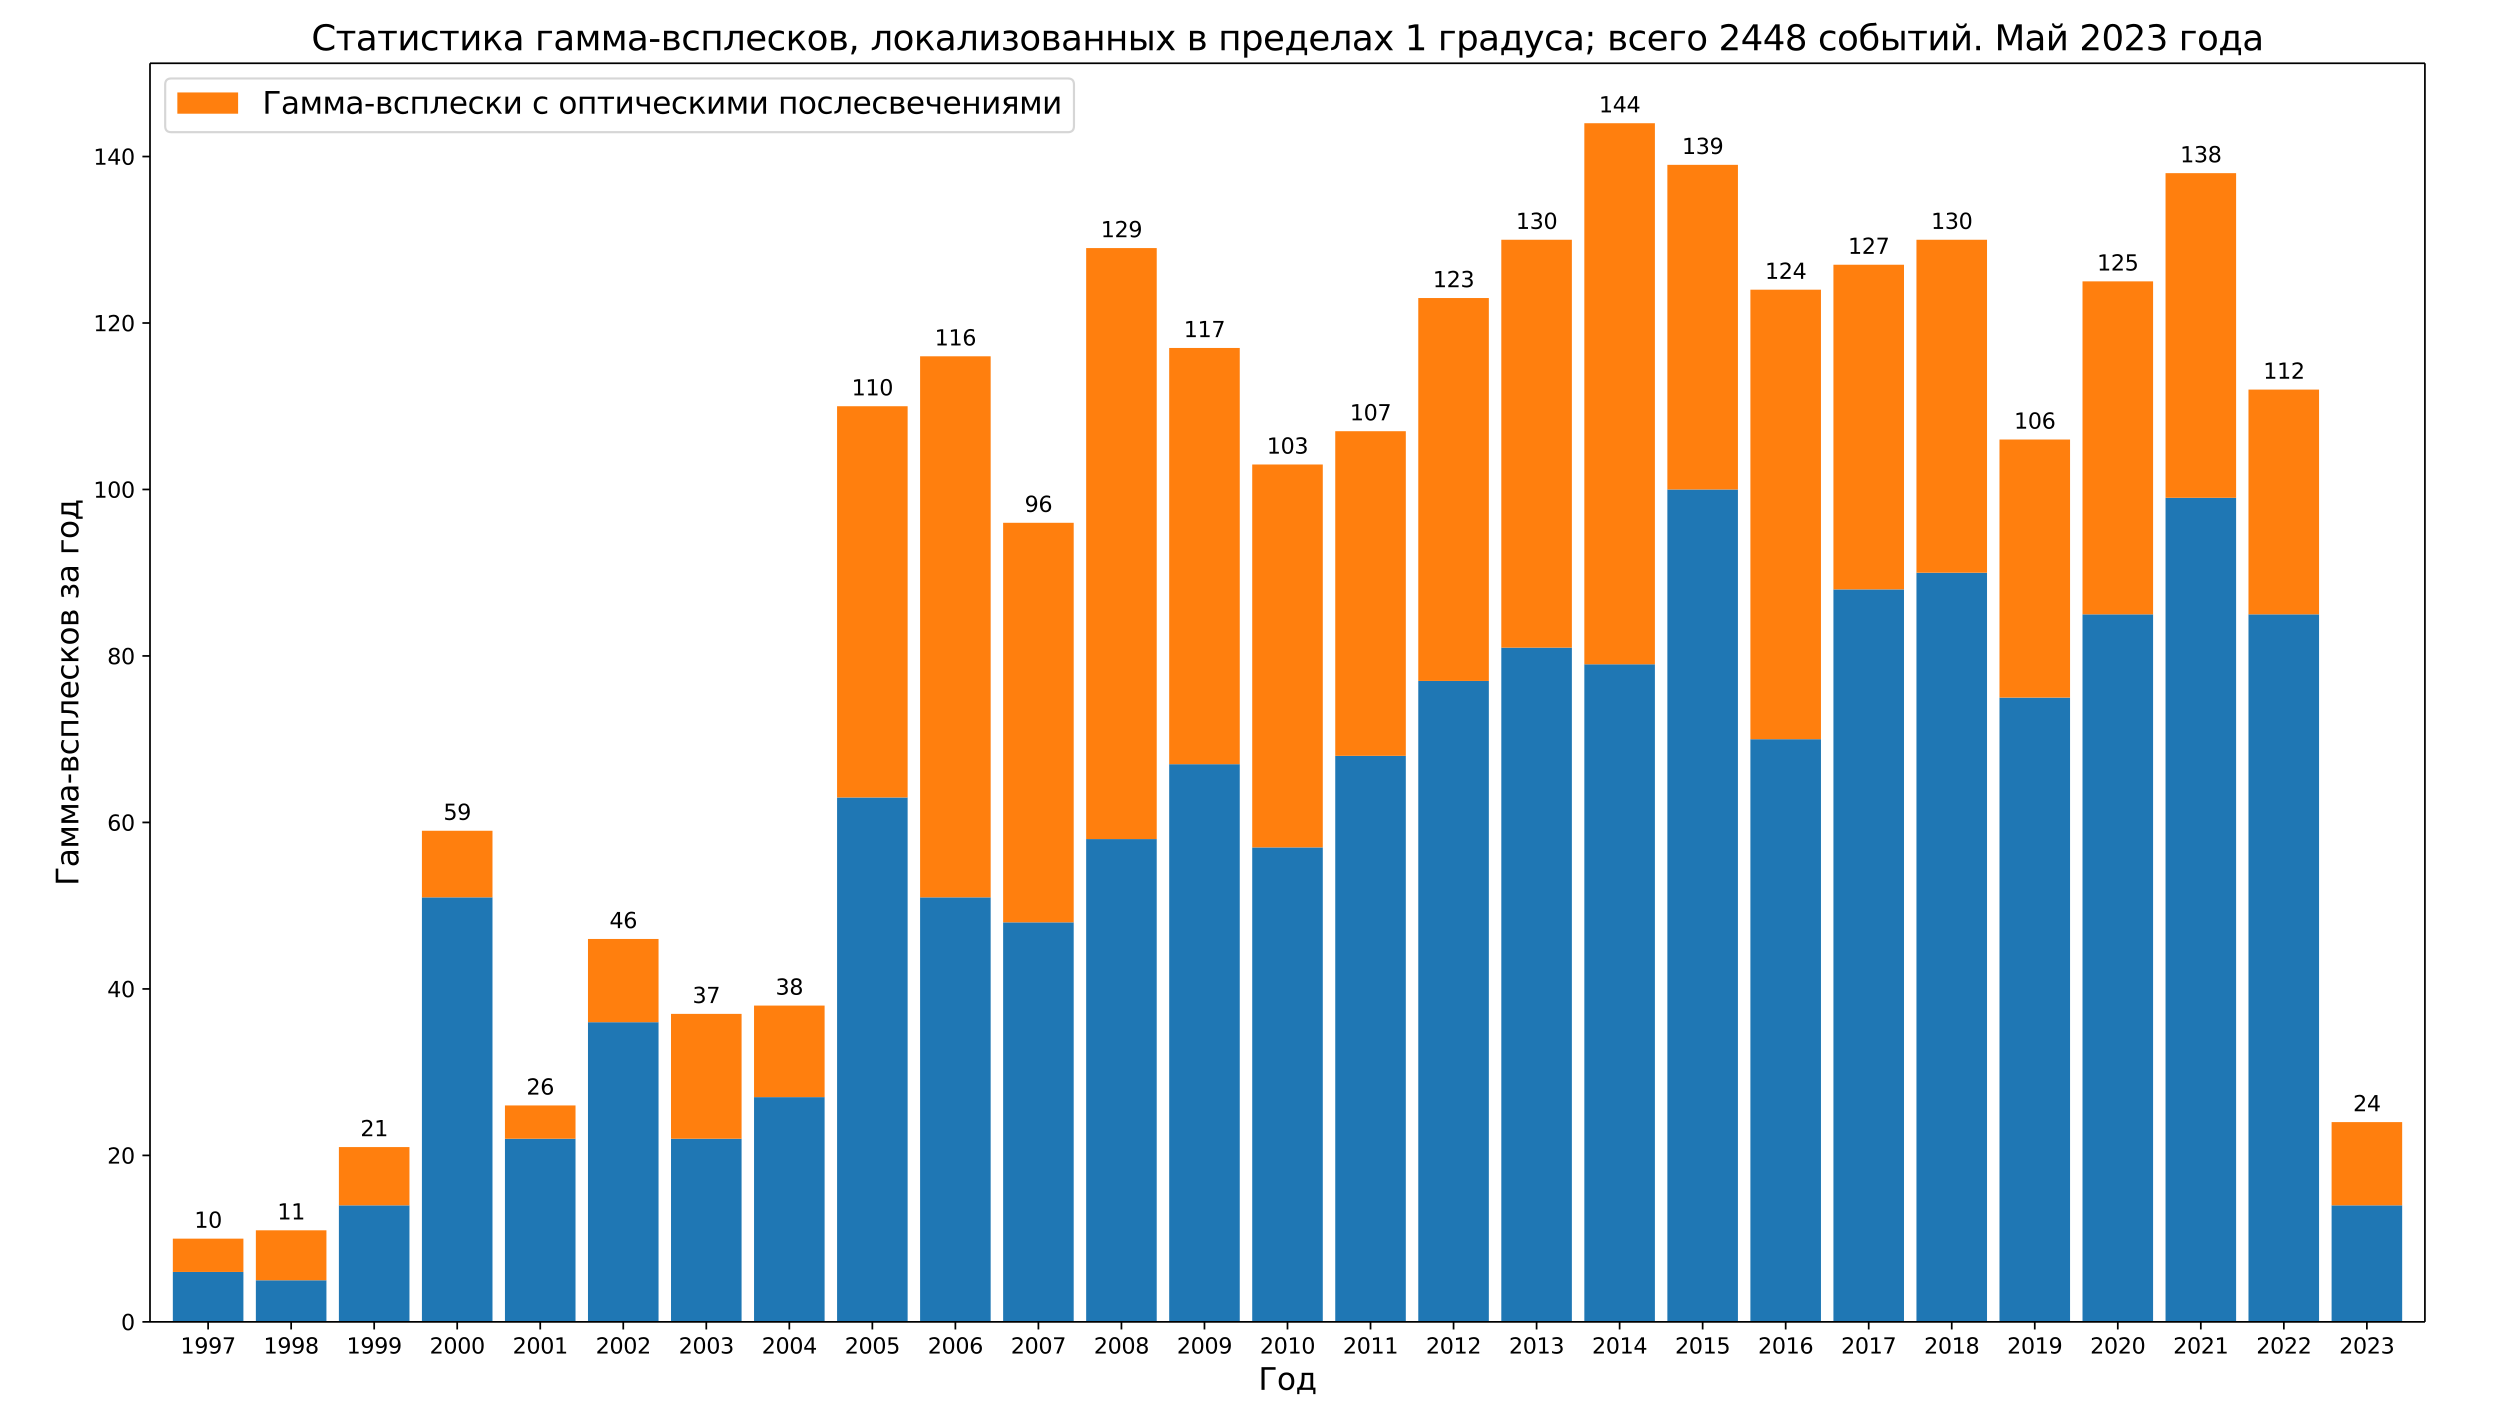 <?xml version="1.0" encoding="UTF-8"?>
<!DOCTYPE svg  PUBLIC '-//W3C//DTD SVG 1.1//EN'  'http://www.w3.org/Graphics/SVG/1.1/DTD/svg11.dtd'>
<svg width="1152pt" height="648pt" version="1.1" viewBox="0 0 1152 648" xmlns="http://www.w3.org/2000/svg" xmlns:xlink="http://www.w3.org/1999/xlink"><defs><style type="text/css">*{stroke-linejoin: round; stroke-linecap: butt}</style></defs><path d="m0 648h1152v-648h-1152z" fill="#fff"/><path d="m69.12 609.12h1048.3v-579.96h-1048.3z" fill="#fff"/><path d="m79.641 609.12h32.521v-23.014h-32.521z" clip-path="url(#a)" fill="#1f77b4"/><path d="m117.9 609.12h32.521v-19.179h-32.521z" clip-path="url(#a)" fill="#1f77b4"/><path d="m156.16 609.12h32.521v-53.7h-32.521z" clip-path="url(#a)" fill="#1f77b4"/><path d="m194.42 609.12h32.521v-195.62h-32.521z" clip-path="url(#a)" fill="#1f77b4"/><path d="m232.68 609.12h32.521v-84.386h-32.521z" clip-path="url(#a)" fill="#1f77b4"/><path d="m270.94 609.12h32.521v-138.09h-32.521z" clip-path="url(#a)" fill="#1f77b4"/><path d="m309.2 609.12h32.521v-84.386h-32.521z" clip-path="url(#a)" fill="#1f77b4"/><path d="m347.46 609.12h32.521v-103.56h-32.521z" clip-path="url(#a)" fill="#1f77b4"/><path d="m385.72 609.12h32.521v-241.65h-32.521z" clip-path="url(#a)" fill="#1f77b4"/><path d="m423.98 609.12h32.521v-195.62h-32.521z" clip-path="url(#a)" fill="#1f77b4"/><path d="m462.24 609.12h32.521v-184.11h-32.521z" clip-path="url(#a)" fill="#1f77b4"/><path d="m500.5 609.12h32.521v-222.47h-32.521z" clip-path="url(#a)" fill="#1f77b4"/><path d="m538.76 609.12h32.521v-256.99h-32.521z" clip-path="url(#a)" fill="#1f77b4"/><path d="m577.02 609.12h32.521v-218.64h-32.521z" clip-path="url(#a)" fill="#1f77b4"/><path d="m615.28 609.12h32.521v-260.83h-32.521z" clip-path="url(#a)" fill="#1f77b4"/><path d="m653.54 609.12h32.521v-295.35h-32.521z" clip-path="url(#a)" fill="#1f77b4"/><path d="m691.8 609.12h32.521v-310.69h-32.521z" clip-path="url(#a)" fill="#1f77b4"/><path d="m730.06 609.12h32.521v-303.02h-32.521z" clip-path="url(#a)" fill="#1f77b4"/><path d="m768.32 609.12h32.521v-383.57h-32.521z" clip-path="url(#a)" fill="#1f77b4"/><path d="m806.58 609.12h32.521v-268.5h-32.521z" clip-path="url(#a)" fill="#1f77b4"/><path d="m844.84 609.12h32.521v-337.54h-32.521z" clip-path="url(#a)" fill="#1f77b4"/><path d="m883.1 609.12h32.521v-345.21h-32.521z" clip-path="url(#a)" fill="#1f77b4"/><path d="m921.36 609.12h32.521v-287.68h-32.521z" clip-path="url(#a)" fill="#1f77b4"/><path d="m959.62 609.12h32.521v-326.04h-32.521z" clip-path="url(#a)" fill="#1f77b4"/><path d="m997.88 609.12h32.521v-379.74h-32.521z" clip-path="url(#a)" fill="#1f77b4"/><path d="m1036.1 609.12h32.521v-326.04h-32.521z" clip-path="url(#a)" fill="#1f77b4"/><path d="m1074.4 609.12h32.521v-53.7h-32.521z" clip-path="url(#a)" fill="#1f77b4"/><path d="m79.641 586.11h32.521v-15.343h-32.521z" clip-path="url(#a)" fill="#ff7f0e"/><path d="m117.9 589.94h32.521v-23.014h-32.521z" clip-path="url(#a)" fill="#ff7f0e"/><path d="m156.16 555.42h32.521v-26.85h-32.521z" clip-path="url(#a)" fill="#ff7f0e"/><path d="m194.42 413.5h32.521v-30.686h-32.521z" clip-path="url(#a)" fill="#ff7f0e"/><path d="m232.68 524.73h32.521v-15.343h-32.521z" clip-path="url(#a)" fill="#ff7f0e"/><path d="m270.94 471.03h32.521v-38.357h-32.521z" clip-path="url(#a)" fill="#ff7f0e"/><path d="m309.2 524.73h32.521v-57.536h-32.521z" clip-path="url(#a)" fill="#ff7f0e"/><path d="m347.46 505.56h32.521v-42.193h-32.521z" clip-path="url(#a)" fill="#ff7f0e"/><path d="m385.72 367.47h32.521v-180.28h-32.521z" clip-path="url(#a)" fill="#ff7f0e"/><path d="m423.98 413.5h32.521v-249.32h-32.521z" clip-path="url(#a)" fill="#ff7f0e"/><path d="m462.24 425.01h32.521v-184.11h-32.521z" clip-path="url(#a)" fill="#ff7f0e"/><path d="m500.5 386.65h32.521v-272.34h-32.521z" clip-path="url(#a)" fill="#ff7f0e"/><path d="m538.76 352.13h32.521v-191.79h-32.521z" clip-path="url(#a)" fill="#ff7f0e"/><path d="m577.02 390.48h32.521v-176.44h-32.521z" clip-path="url(#a)" fill="#ff7f0e"/><path d="m615.28 348.29h32.521v-149.59h-32.521z" clip-path="url(#a)" fill="#ff7f0e"/><path d="m653.54 313.77h32.521v-176.44h-32.521z" clip-path="url(#a)" fill="#ff7f0e"/><path d="m691.8 298.43h32.521v-187.95h-32.521z" clip-path="url(#a)" fill="#ff7f0e"/><path d="m730.06 306.1h32.521v-249.32h-32.521z" clip-path="url(#a)" fill="#ff7f0e"/><path d="m768.32 225.55h32.521v-149.59h-32.521z" clip-path="url(#a)" fill="#ff7f0e"/><path d="m806.58 340.62h32.521v-207.13h-32.521z" clip-path="url(#a)" fill="#ff7f0e"/><path d="m844.84 271.58h32.521v-149.59h-32.521z" clip-path="url(#a)" fill="#ff7f0e"/><path d="m883.1 263.91h32.521v-153.43h-32.521z" clip-path="url(#a)" fill="#ff7f0e"/><path d="m921.36 321.44h32.521v-118.91h-32.521z" clip-path="url(#a)" fill="#ff7f0e"/><path d="m959.62 283.08h32.521v-153.43h-32.521z" clip-path="url(#a)" fill="#ff7f0e"/><path d="m997.88 229.38h32.521v-149.59h-32.521z" clip-path="url(#a)" fill="#ff7f0e"/><path d="m1036.1 283.08h32.521v-103.56h-32.521z" clip-path="url(#a)" fill="#ff7f0e"/><path d="m1074.4 555.42h32.521v-38.357h-32.521z" clip-path="url(#a)" fill="#ff7f0e"/><defs><path id="e" d="m0 0v3.5" stroke="#000" stroke-width=".8"/></defs><use x="95.902" y="609.12" stroke="#000000" stroke-width=".8" xlink:href="#e"/><g transform="translate(83.177 623.72) scale(.1 -.1)"><defs><path id="d" transform="scale(.016)" d="m794 531h1031v3560l-1122-225v575l1116 225h631v-4135h1031v-531h-2687v531z"/><path id="h" transform="scale(.016)" d="m703 97v575q238-113 481-172 244-59 479-59 625 0 954 420 330 420 377 1277-181-269-460-413-278-144-615-144-700 0-1108 423-408 424-408 1159 0 718 425 1152 425 435 1131 435 810 0 1236-621 427-620 427-1801 0-1103-524-1761-523-658-1407-658-238 0-482 47-243 47-506 141zm1256 1978q425 0 673 290 249 291 249 798 0 503-249 795-248 292-673 292t-673-292-248-795q0-507 248-798 248-290 673-290z"/><path id="t" transform="scale(.016)" d="m525 4666h3e3v-269l-1694-4397h-659l1594 4134h-2241v532z"/></defs><use xlink:href="#d"/><use x="63.623" xlink:href="#h"/><use x="127.246" xlink:href="#h"/><use x="190.869" xlink:href="#t"/></g><use x="134.162" y="609.12" stroke="#000000" stroke-width=".8" xlink:href="#e"/><g transform="translate(121.44 623.72) scale(.1 -.1)"><defs><path id="s" transform="scale(.016)" d="m2034 2216q-450 0-708-241-257-241-257-662 0-422 257-663 258-241 708-241t709 242q260 243 260 662 0 421-258 662-257 241-711 241zm-631 268q-406 100-633 378-226 279-226 679 0 559 398 884 399 325 1092 325 697 0 1094-325t397-884q0-400-227-679-226-278-629-378 456-106 710-416 255-309 255-755 0-679-414-1042-414-362-1186-362-771 0-1186 362-414 363-414 1042 0 446 256 755 257 310 713 416zm-231 997q0-362 226-565 227-203 636-203 407 0 636 203 230 203 230 565 0 363-230 566-229 203-636 203-409 0-636-203-226-203-226-566z"/></defs><use xlink:href="#d"/><use x="63.623" xlink:href="#h"/><use x="127.246" xlink:href="#h"/><use x="190.869" xlink:href="#s"/></g><use x="172.422" y="609.12" stroke="#000000" stroke-width=".8" xlink:href="#e"/><g transform="translate(159.7 623.72) scale(.1 -.1)"><use xlink:href="#d"/><use x="63.623" xlink:href="#h"/><use x="127.246" xlink:href="#h"/><use x="190.869" xlink:href="#h"/></g><use x="210.681" y="609.12" stroke="#000000" stroke-width=".8" xlink:href="#e"/><g transform="translate(197.96 623.72) scale(.1 -.1)"><defs><path id="c" transform="scale(.016)" d="m1228 531h2203v-531h-2962v531q359 372 979 998 621 627 780 809 303 340 423 576 121 236 121 464 0 372-261 606-261 235-680 235-297 0-627-103-329-103-704-313v638q381 153 712 231 332 78 607 78 725 0 1156-363 431-362 431-968 0-288-108-546-107-257-392-607-78-91-497-524-418-433-1181-1211z"/><path id="b" transform="scale(.016)" d="m2034 4250q-487 0-733-480-245-479-245-1442 0-959 245-1439 246-480 733-480 491 0 736 480 246 480 246 1439 0 963-246 1442-245 480-736 480zm0 500q785 0 1199-621 414-620 414-1801 0-1178-414-1799-414-620-1199-620-784 0-1198 620-414 621-414 1799 0 1181 414 1801 414 621 1198 621z"/></defs><use xlink:href="#c"/><use x="63.623" xlink:href="#b"/><use x="127.246" xlink:href="#b"/><use x="190.869" xlink:href="#b"/></g><use x="248.941" y="609.12" stroke="#000000" stroke-width=".8" xlink:href="#e"/><g transform="translate(236.22 623.72) scale(.1 -.1)"><use xlink:href="#c"/><use x="63.623" xlink:href="#b"/><use x="127.246" xlink:href="#b"/><use x="190.869" xlink:href="#d"/></g><use x="287.201" y="609.12" stroke="#000000" stroke-width=".8" xlink:href="#e"/><g transform="translate(274.48 623.72) scale(.1 -.1)"><use xlink:href="#c"/><use x="63.623" xlink:href="#b"/><use x="127.246" xlink:href="#b"/><use x="190.869" xlink:href="#c"/></g><use x="325.461" y="609.12" stroke="#000000" stroke-width=".8" xlink:href="#e"/><g transform="translate(312.74 623.72) scale(.1 -.1)"><defs><path id="i" transform="scale(.016)" d="m2597 2516q453-97 707-404 255-306 255-756 0-690-475-1069-475-378-1350-378-293 0-604 58t-642 174v609q262-153 574-231 313-78 654-78 593 0 904 234t311 681q0 413-289 645-289 233-804 233h-544v519h569q465 0 712 186t247 536q0 359-255 551-254 193-729 193-260 0-557-57-297-56-653-174v562q360 100 674 150t592 50q719 0 1137-327 419-326 419-882 0-388-222-655t-631-370z"/></defs><use xlink:href="#c"/><use x="63.623" xlink:href="#b"/><use x="127.246" xlink:href="#b"/><use x="190.869" xlink:href="#i"/></g><use x="363.721" y="609.12" stroke="#000000" stroke-width=".8" xlink:href="#e"/><g transform="translate(351 623.72) scale(.1 -.1)"><defs><path id="k" transform="scale(.016)" d="m2419 4116-1594-2491h1594v2491zm-166 550h794v-3041h666v-525h-666v-1100h-628v1100h-2106v609l1940 2957z"/></defs><use xlink:href="#c"/><use x="63.623" xlink:href="#b"/><use x="127.246" xlink:href="#b"/><use x="190.869" xlink:href="#k"/></g><use x="401.981" y="609.12" stroke="#000000" stroke-width=".8" xlink:href="#e"/><g transform="translate(389.26 623.72) scale(.1 -.1)"><defs><path id="z" transform="scale(.016)" d="m691 4666h2478v-532h-1900v-1143q137 47 274 70 138 23 276 23 781 0 1237-428 457-428 457-1159 0-753-469-1171-469-417-1322-417-294 0-599 50-304 50-629 150v635q281-153 581-228t634-75q541 0 856 284 316 284 316 772 0 487-316 771-315 285-856 285-253 0-505-56-251-56-513-175v2344z"/></defs><use xlink:href="#c"/><use x="63.623" xlink:href="#b"/><use x="127.246" xlink:href="#b"/><use x="190.869" xlink:href="#z"/></g><use x="440.241" y="609.12" stroke="#000000" stroke-width=".8" xlink:href="#e"/><g transform="translate(427.52 623.72) scale(.1 -.1)"><defs><path id="q" transform="scale(.016)" d="m2113 2584q-425 0-674-291-248-290-248-796 0-503 248-796 249-292 674-292t673 292q248 293 248 796 0 506-248 796-248 291-673 291zm1253 1979v-575q-238 112-480 171-242 60-480 60-625 0-955-422-329-422-376-1275 184 272 462 417 279 145 613 145 703 0 1111-427 408-426 408-1160 0-719-425-1154-425-434-1131-434-810 0-1238 620-428 621-428 1799 0 1106 525 1764t1409 658q238 0 480-47t505-140z"/></defs><use xlink:href="#c"/><use x="63.623" xlink:href="#b"/><use x="127.246" xlink:href="#b"/><use x="190.869" xlink:href="#q"/></g><use x="478.5" y="609.12" stroke="#000000" stroke-width=".8" xlink:href="#e"/><g transform="translate(465.78 623.72) scale(.1 -.1)"><use xlink:href="#c"/><use x="63.623" xlink:href="#b"/><use x="127.246" xlink:href="#b"/><use x="190.869" xlink:href="#t"/></g><use x="516.76" y="609.12" stroke="#000000" stroke-width=".8" xlink:href="#e"/><g transform="translate(504.04 623.72) scale(.1 -.1)"><use xlink:href="#c"/><use x="63.623" xlink:href="#b"/><use x="127.246" xlink:href="#b"/><use x="190.869" xlink:href="#s"/></g><use x="555.02" y="609.12" stroke="#000000" stroke-width=".8" xlink:href="#e"/><g transform="translate(542.3 623.72) scale(.1 -.1)"><use xlink:href="#c"/><use x="63.623" xlink:href="#b"/><use x="127.246" xlink:href="#b"/><use x="190.869" xlink:href="#h"/></g><use x="593.28" y="609.12" stroke="#000000" stroke-width=".8" xlink:href="#e"/><g transform="translate(580.56 623.72) scale(.1 -.1)"><use xlink:href="#c"/><use x="63.623" xlink:href="#b"/><use x="127.246" xlink:href="#d"/><use x="190.869" xlink:href="#b"/></g><use x="631.54" y="609.12" stroke="#000000" stroke-width=".8" xlink:href="#e"/><g transform="translate(618.81 623.72) scale(.1 -.1)"><use xlink:href="#c"/><use x="63.623" xlink:href="#b"/><use x="127.246" xlink:href="#d"/><use x="190.869" xlink:href="#d"/></g><use x="669.8" y="609.12" stroke="#000000" stroke-width=".8" xlink:href="#e"/><g transform="translate(657.07 623.72) scale(.1 -.1)"><use xlink:href="#c"/><use x="63.623" xlink:href="#b"/><use x="127.246" xlink:href="#d"/><use x="190.869" xlink:href="#c"/></g><use x="708.06" y="609.12" stroke="#000000" stroke-width=".8" xlink:href="#e"/><g transform="translate(695.33 623.72) scale(.1 -.1)"><use xlink:href="#c"/><use x="63.623" xlink:href="#b"/><use x="127.246" xlink:href="#d"/><use x="190.869" xlink:href="#i"/></g><use x="746.319" y="609.12" stroke="#000000" stroke-width=".8" xlink:href="#e"/><g transform="translate(733.59 623.72) scale(.1 -.1)"><use xlink:href="#c"/><use x="63.623" xlink:href="#b"/><use x="127.246" xlink:href="#d"/><use x="190.869" xlink:href="#k"/></g><use x="784.579" y="609.12" stroke="#000000" stroke-width=".8" xlink:href="#e"/><g transform="translate(771.85 623.72) scale(.1 -.1)"><use xlink:href="#c"/><use x="63.623" xlink:href="#b"/><use x="127.246" xlink:href="#d"/><use x="190.869" xlink:href="#z"/></g><use x="822.839" y="609.12" stroke="#000000" stroke-width=".8" xlink:href="#e"/><g transform="translate(810.11 623.72) scale(.1 -.1)"><use xlink:href="#c"/><use x="63.623" xlink:href="#b"/><use x="127.246" xlink:href="#d"/><use x="190.869" xlink:href="#q"/></g><use x="861.099" y="609.12" stroke="#000000" stroke-width=".8" xlink:href="#e"/><g transform="translate(848.37 623.72) scale(.1 -.1)"><use xlink:href="#c"/><use x="63.623" xlink:href="#b"/><use x="127.246" xlink:href="#d"/><use x="190.869" xlink:href="#t"/></g><use x="899.359" y="609.12" stroke="#000000" stroke-width=".8" xlink:href="#e"/><g transform="translate(886.63 623.72) scale(.1 -.1)"><use xlink:href="#c"/><use x="63.623" xlink:href="#b"/><use x="127.246" xlink:href="#d"/><use x="190.869" xlink:href="#s"/></g><use x="937.619" y="609.12" stroke="#000000" stroke-width=".8" xlink:href="#e"/><g transform="translate(924.89 623.72) scale(.1 -.1)"><use xlink:href="#c"/><use x="63.623" xlink:href="#b"/><use x="127.246" xlink:href="#d"/><use x="190.869" xlink:href="#h"/></g><use x="975.879" y="609.12" stroke="#000000" stroke-width=".8" xlink:href="#e"/><g transform="translate(963.15 623.72) scale(.1 -.1)"><use xlink:href="#c"/><use x="63.623" xlink:href="#b"/><use x="127.246" xlink:href="#c"/><use x="190.869" xlink:href="#b"/></g><use x="1014.138" y="609.12" stroke="#000000" stroke-width=".8" xlink:href="#e"/><g transform="translate(1001.4 623.72) scale(.1 -.1)"><use xlink:href="#c"/><use x="63.623" xlink:href="#b"/><use x="127.246" xlink:href="#c"/><use x="190.869" xlink:href="#d"/></g><use x="1052.398" y="609.12" stroke="#000000" stroke-width=".8" xlink:href="#e"/><g transform="translate(1039.7 623.72) scale(.1 -.1)"><use xlink:href="#c"/><use x="63.623" xlink:href="#b"/><use x="127.246" xlink:href="#c"/><use x="190.869" xlink:href="#c"/></g><use x="1090.658" y="609.12" stroke="#000000" stroke-width=".8" xlink:href="#e"/><g transform="translate(1077.9 623.72) scale(.1 -.1)"><use xlink:href="#c"/><use x="63.623" xlink:href="#b"/><use x="127.246" xlink:href="#c"/><use x="190.869" xlink:href="#i"/></g><g transform="translate(579.89 640.44) scale(.14 -.14)"><defs><path id="ab" transform="scale(.016)" d="m628 0v4666h2903v-532h-2272v-4134h-631z"/><path id="j" transform="scale(.016)" d="m1959 3097q-462 0-731-361t-269-989 267-989q268-361 733-361 460 0 728 362 269 363 269 988 0 622-269 986-268 364-728 364zm0 487q750 0 1178-488 429-487 429-1349 0-859-429-1349-428-489-1178-489-753 0-1180 489-426 490-426 1349 0 862 426 1349 427 488 1180 488z"/><path id="x" transform="scale(.016)" d="m1384 459h1669v2582h-1209v-438q0-1287-369-1975l-91-169zm-834 0q284 125 409 391 307 659 307 1988v662h2365v-3041h460v-1343h-460v884h-2837v-884h-460v1343h216z"/></defs><use xlink:href="#ab"/><use x="60.986" xlink:href="#j"/><use x="122.168" xlink:href="#x"/></g><defs><path id="o" d="m0 0h-3.5" stroke="#000" stroke-width=".8"/></defs><use x="69.12" y="609.12" stroke="#000000" stroke-width=".8" xlink:href="#o"/><g transform="translate(55.758 612.92) scale(.1 -.1)"><use xlink:href="#b"/></g><use x="69.12" y="532.406" stroke="#000000" stroke-width=".8" xlink:href="#o"/><g transform="translate(49.395 536.2) scale(.1 -.1)"><use xlink:href="#c"/><use x="63.623" xlink:href="#b"/></g><use x="69.12" y="455.691" stroke="#000000" stroke-width=".8" xlink:href="#o"/><g transform="translate(49.395 459.49) scale(.1 -.1)"><use xlink:href="#k"/><use x="63.623" xlink:href="#b"/></g><use x="69.12" y="378.977" stroke="#000000" stroke-width=".8" xlink:href="#o"/><g transform="translate(49.395 382.78) scale(.1 -.1)"><use xlink:href="#q"/><use x="63.623" xlink:href="#b"/></g><use x="69.12" y="302.263" stroke="#000000" stroke-width=".8" xlink:href="#o"/><g transform="translate(49.395 306.06) scale(.1 -.1)"><use xlink:href="#s"/><use x="63.623" xlink:href="#b"/></g><use x="69.12" y="225.549" stroke="#000000" stroke-width=".8" xlink:href="#o"/><g transform="translate(43.032 229.35) scale(.1 -.1)"><use xlink:href="#d"/><use x="63.623" xlink:href="#b"/><use x="127.246" xlink:href="#b"/></g><use x="69.12" y="148.834" stroke="#000000" stroke-width=".8" xlink:href="#o"/><g transform="translate(43.032 152.63) scale(.1 -.1)"><use xlink:href="#d"/><use x="63.623" xlink:href="#c"/><use x="127.246" xlink:href="#b"/></g><use x="69.12" y="72.12" stroke="#000000" stroke-width=".8" xlink:href="#o"/><g transform="translate(43.032 75.919) scale(.1 -.1)"><use xlink:href="#d"/><use x="63.623" xlink:href="#k"/><use x="127.246" xlink:href="#b"/></g><g transform="translate(36.121 408.16) rotate(-90) scale(.14 -.14)"><defs><path id="f" transform="scale(.016)" d="m2194 1759q-697 0-966-159t-269-544q0-306 202-486 202-179 548-179 479 0 768 339t289 901v128h-572zm1147 238v-1997h-575v531q-197-318-491-470t-719-152q-537 0-855 302-317 302-317 808 0 590 395 890 396 300 1180 300h807v57q0 397-261 614t-733 217q-300 0-585-72-284-72-546-216v532q315 122 612 182 297 61 578 61 760 0 1135-394 375-393 375-1193z"/><path id="p" transform="scale(.016)" d="m581 3500h841l994-2344 997 2344h834v-3500h-578v2950l-966-2278h-575l-969 2278v-2950h-578v3500z"/><path id="ac" transform="scale(.016)" d="m313 2009h1684v-512h-1684v512z"/><path id="n" transform="scale(.016)" d="m1156 1613v-1154h819q394 0 600 148 206 149 206 431 0 281-206 428t-600 147h-819zm0 1428v-969h757q325 0 531 129 206 130 206 362 0 231-206 354-206 124-531 124h-757zm-575 459h1369q616 0 947-225t331-641q0-321-169-511-168-189-500-235 397-75 616-313 219-237 219-594 0-468-361-725-361-256-1030-256h-1422v3500z"/><path id="g" transform="scale(.016)" d="m3122 3366v-538q-244 135-489 202t-495 67q-560 0-870-355-309-354-309-995t309-996q310-354 870-354 250 0 495 67t489 202v-532q-241-112-499-168-257-57-548-57-791 0-1257 497-465 497-465 1341 0 856 470 1346 471 491 1290 491 265 0 518-55 253-54 491-163z"/><path id="u" transform="scale(.016)" d="m3603 3500v-3500h-578v3041h-1866v-3041h-578v3500h3022z"/><path id="r" transform="scale(.016)" d="m238 0v478q568 88 743 481 213 554 213 1969v572h2365v-3500h-575v3041h-1215v-347q0-1350-275-1956-294-647-1256-738z"/><path id="m" transform="scale(.016)" d="m3597 1894v-281h-2644q38-594 358-905t892-311q331 0 642 81t618 244v-544q-310-131-635-200t-659-69q-838 0-1327 487-489 488-489 1320 0 859 464 1363 464 505 1252 505 706 0 1117-455 411-454 411-1235zm-575 169q-6 471-264 752-258 282-683 282-481 0-770-272t-333-766l2050 4z"/><path id="v" transform="scale(.016)" d="m581 3500h572v-1644l1622 1644h706l-1337-1353 1509-2147h-644l-1240 1766-616-625v-1141h-572v3500z"/><path id="ai" transform="scale(.016)" d="m2206 1888q388-75 603-304 216-228 216-565 0-541-403-826-403-284-1147-284-250 0-514 44t-545 131v535q222-116 487-174 266-57 556-57 472 0 736 175t264 456q0 275-234 442t-662 167h-463v475h484q363 0 574 139t211 358q0 200-218 344-217 144-588 144-222 0-474-41-251-41-555-131v522q307 75 572 112 266 38 503 38 613 0 967-246 355-245 355-686 0-290-188-492-187-201-537-276z"/><path id="y" transform="scale(.016)" d="m581 0v3500h2469v-459h-1891v-3041h-578z"/></defs><use xlink:href="#ab"/><use x="60.986" xlink:href="#f"/><use x="122.266" xlink:href="#p"/><use x="197.705" xlink:href="#p"/><use x="273.145" xlink:href="#f"/><use x="334.424" xlink:href="#ac"/><use x="370.508" xlink:href="#n"/><use x="429.443" xlink:href="#g"/><use x="484.424" xlink:href="#u"/><use x="549.805" xlink:href="#r"/><use x="613.721" xlink:href="#m"/><use x="675.244" xlink:href="#g"/><use x="730.225" xlink:href="#v"/><use x="790.625" xlink:href="#j"/><use x="851.807" xlink:href="#n"/><use x="910.742" xlink:href="#DejaVuSans-20"/><use x="942.529" xlink:href="#ai"/><use x="995.703" xlink:href="#f"/><use x="1056.982" xlink:href="#DejaVuSans-20"/><use x="1088.77" xlink:href="#y"/><use x="1141.309" xlink:href="#j"/><use x="1202.49" xlink:href="#x"/></g><path d="m69.12 609.12v-579.96" fill="none" stroke="#000" stroke-linecap="square" stroke-width=".8"/><path d="m1117.4 609.12v-579.96" fill="none" stroke="#000" stroke-linecap="square" stroke-width=".8"/><path d="m69.12 609.12h1048.3" fill="none" stroke="#000" stroke-linecap="square" stroke-width=".8"/><path d="m69.12 29.16h1048.3" fill="none" stroke="#000" stroke-linecap="square" stroke-width=".8"/><g transform="translate(89.539 565.76) scale(.1 -.1)"><use xlink:href="#d"/><use x="63.623" xlink:href="#b"/></g><g transform="translate(127.8 561.93) scale(.1 -.1)"><use xlink:href="#d"/><use x="63.623" xlink:href="#d"/></g><g transform="translate(166.06 523.57) scale(.1 -.1)"><use xlink:href="#c"/><use x="63.623" xlink:href="#d"/></g><g transform="translate(204.32 377.81) scale(.1 -.1)"><use xlink:href="#z"/><use x="63.623" xlink:href="#h"/></g><g transform="translate(242.58 504.39) scale(.1 -.1)"><use xlink:href="#c"/><use x="63.623" xlink:href="#q"/></g><g transform="translate(280.84 427.68) scale(.1 -.1)"><use xlink:href="#k"/><use x="63.623" xlink:href="#q"/></g><g transform="translate(319.1 462.2) scale(.1 -.1)"><use xlink:href="#i"/><use x="63.623" xlink:href="#t"/></g><g transform="translate(357.36 458.36) scale(.1 -.1)"><use xlink:href="#i"/><use x="63.623" xlink:href="#s"/></g><g transform="translate(392.44 182.19) scale(.1 -.1)"><use xlink:href="#d"/><use x="63.623" xlink:href="#d"/><use x="127.246" xlink:href="#b"/></g><g transform="translate(430.7 159.18) scale(.1 -.1)"><use xlink:href="#d"/><use x="63.623" xlink:href="#d"/><use x="127.246" xlink:href="#q"/></g><g transform="translate(472.14 235.89) scale(.1 -.1)"><use xlink:href="#h"/><use x="63.623" xlink:href="#q"/></g><g transform="translate(507.22 109.31) scale(.1 -.1)"><use xlink:href="#d"/><use x="63.623" xlink:href="#c"/><use x="127.246" xlink:href="#h"/></g><g transform="translate(545.48 155.34) scale(.1 -.1)"><use xlink:href="#d"/><use x="63.623" xlink:href="#d"/><use x="127.246" xlink:href="#t"/></g><g transform="translate(583.74 209.04) scale(.1 -.1)"><use xlink:href="#d"/><use x="63.623" xlink:href="#b"/><use x="127.246" xlink:href="#i"/></g><g transform="translate(622 193.7) scale(.1 -.1)"><use xlink:href="#d"/><use x="63.623" xlink:href="#b"/><use x="127.246" xlink:href="#t"/></g><g transform="translate(660.26 132.33) scale(.1 -.1)"><use xlink:href="#d"/><use x="63.623" xlink:href="#c"/><use x="127.246" xlink:href="#i"/></g><g transform="translate(698.52 105.48) scale(.1 -.1)"><use xlink:href="#d"/><use x="63.623" xlink:href="#i"/><use x="127.246" xlink:href="#b"/></g><g transform="translate(736.78 51.777) scale(.1 -.1)"><use xlink:href="#d"/><use x="63.623" xlink:href="#k"/><use x="127.246" xlink:href="#k"/></g><g transform="translate(775.04 70.956) scale(.1 -.1)"><use xlink:href="#d"/><use x="63.623" xlink:href="#i"/><use x="127.246" xlink:href="#h"/></g><g transform="translate(813.3 128.49) scale(.1 -.1)"><use xlink:href="#d"/><use x="63.623" xlink:href="#c"/><use x="127.246" xlink:href="#k"/></g><g transform="translate(851.56 116.98) scale(.1 -.1)"><use xlink:href="#d"/><use x="63.623" xlink:href="#c"/><use x="127.246" xlink:href="#t"/></g><g transform="translate(889.82 105.48) scale(.1 -.1)"><use xlink:href="#d"/><use x="63.623" xlink:href="#i"/><use x="127.246" xlink:href="#b"/></g><g transform="translate(928.07 197.53) scale(.1 -.1)"><use xlink:href="#d"/><use x="63.623" xlink:href="#b"/><use x="127.246" xlink:href="#q"/></g><g transform="translate(966.33 124.66) scale(.1 -.1)"><use xlink:href="#d"/><use x="63.623" xlink:href="#c"/><use x="127.246" xlink:href="#z"/></g><g transform="translate(1004.6 74.791) scale(.1 -.1)"><use xlink:href="#d"/><use x="63.623" xlink:href="#i"/><use x="127.246" xlink:href="#s"/></g><g transform="translate(1042.9 174.52) scale(.1 -.1)"><use xlink:href="#d"/><use x="63.623" xlink:href="#d"/><use x="127.246" xlink:href="#c"/></g><g transform="translate(1084.3 512.06) scale(.1 -.1)"><use xlink:href="#c"/><use x="63.623" xlink:href="#k"/></g><g transform="translate(143.48 23.16) scale(.16 -.16)"><defs><path id="am" transform="scale(.016)" d="m4122 4306v-665q-319 297-680 443-361 147-767 147-800 0-1225-489t-425-1414q0-922 425-1411t1225-489q406 0 767 147t680 444v-660q-331-225-702-338-370-112-782-112-1060 0-1670 648-609 649-609 1771 0 1125 609 1773 610 649 1670 649 418 0 788-111 371-111 696-333z"/><path id="w" transform="scale(.016)" d="m188 3500h3353v-459h-1394v-3041h-566v3041h-1393v459z"/><path id="l" transform="scale(.016)" d="m3578 3500v-3500h-572v2809l-1687-2809h-738v3500h572v-2803l1685 2803h740z"/><path id="aq" transform="scale(.016)" d="m750 794h659v-538l-512-1e3h-403l256 1e3v538z"/><path id="aa" transform="scale(.016)" d="m581 3500h578v-1428h1866v1428h578v-3500h-578v1613h-1866v-1613h-578v3500z"/><path id="ad" transform="scale(.016)" d="m3907 3500h575v-3500h-575v3500zm288 84zm-1414-2546q0 281-205 428-204 147-598 147h-819v-1154h819q394 0 598 148 205 149 205 431zm-2200 2462h578v-1428h844q669 0 1030-255 361-254 361-779t-361-782q-361-256-1030-256h-1422v3500z"/><path id="af" transform="scale(.016)" d="m3513 3500-1266-1703 1331-1797h-678l-1019 1375-1018-1375h-679l1360 1831-1244 1669h678l928-1247 928 1247h679z"/><path id="ag" transform="scale(.016)" d="m1159 525v-1856h-578v4831h578v-531q182 312 458 463 277 152 661 152 638 0 1036-506 399-506 399-1331t-399-1332q-398-506-1036-506-384 0-661 152-276 152-458 464zm1957 1222q0 634-261 995t-717 361q-457 0-718-361t-261-995 261-995 718-361q456 0 717 361t261 995z"/><path id="ak" transform="scale(.016)" d="m2059-325q-243-625-475-815-231-191-618-191h-460v481h338q237 0 368 113 132 112 291 531l103 262-1415 3444h609l1094-2737 1094 2737h609l-1538-3825z"/><path id="ao" transform="scale(.016)" d="m750 3309h659v-793h-659v793zm0-2515h659v-538l-512-1e3h-403l256 1e3v538z"/><path id="al" transform="scale(.016)" d="m1991 3584q750 0 1178-488 428-487 428-1349 0-859-428-1349-428-489-1178-489-753 0-1169 475t-438 1363l-18 716q-16 371-16 500 0 500 181 868 285 578 777 828t1317 257q381 3 550 56l159-456q-153-63-293-66l-782-53q-393-28-631-166-622-365-681-843l-22-175q406 371 1066 371zm0-487q-463 0-732-361-268-361-268-989t267-989 733-361q459 0 728 362 269 363 269 988 0 622-269 986t-728 364z"/><path id="ah" transform="scale(.016)" d="m3578 3500v-3500h-572v2809l-1687-2809h-738v3500h572v-2803l1685 2803h740zm-2476 1333h369q34-234 185-352 152-117 424-117 269 0 419 116t190 353h369q-31-447-278-672t-700-225-700 225-278 672z"/><path id="ap" transform="scale(.016)" d="m684 794h660v-794h-660v794z"/><path id="an" transform="scale(.016)" d="m628 4666h941l1190-3175 1197 3175h941v-4666h-616v4097l-1203-3200h-634l-1203 3200v-4097h-613v4666z"/></defs><use xlink:href="#am"/><use x="69.824" xlink:href="#w"/><use x="128.076" xlink:href="#f"/><use x="189.355" xlink:href="#w"/><use x="247.607" xlink:href="#l"/><use x="312.598" xlink:href="#g"/><use x="367.578" xlink:href="#w"/><use x="425.83" xlink:href="#l"/><use x="490.82" xlink:href="#v"/><use x="551.221" xlink:href="#f"/><use x="612.5" xlink:href="#DejaVuSans-20"/><use x="644.287" xlink:href="#y"/><use x="696.826" xlink:href="#f"/><use x="758.105" xlink:href="#p"/><use x="833.545" xlink:href="#p"/><use x="908.984" xlink:href="#f"/><use x="970.264" xlink:href="#ac"/><use x="1006.348" xlink:href="#n"/><use x="1065.283" xlink:href="#g"/><use x="1120.264" xlink:href="#u"/><use x="1185.645" xlink:href="#r"/><use x="1249.561" xlink:href="#m"/><use x="1311.084" xlink:href="#g"/><use x="1366.064" xlink:href="#v"/><use x="1426.465" xlink:href="#j"/><use x="1487.646" xlink:href="#n"/><use x="1546.582" xlink:href="#aq"/><use x="1578.369" xlink:href="#DejaVuSans-20"/><use x="1610.156" xlink:href="#r"/><use x="1674.072" xlink:href="#j"/><use x="1735.254" xlink:href="#v"/><use x="1795.654" xlink:href="#f"/><use x="1856.934" xlink:href="#r"/><use x="1920.85" xlink:href="#l"/><use x="1985.84" xlink:href="#ai"/><use x="2039.014" xlink:href="#j"/><use x="2100.195" xlink:href="#n"/><use x="2159.131" xlink:href="#f"/><use x="2220.41" xlink:href="#aa"/><use x="2285.791" xlink:href="#aa"/><use x="2351.172" xlink:href="#ad"/><use x="2430.127" xlink:href="#af"/><use x="2489.307" xlink:href="#DejaVuSans-20"/><use x="2521.094" xlink:href="#n"/><use x="2580.029" xlink:href="#DejaVuSans-20"/><use x="2611.816" xlink:href="#u"/><use x="2677.197" xlink:href="#ag"/><use x="2740.674" xlink:href="#m"/><use x="2802.197" xlink:href="#x"/><use x="2871.338" xlink:href="#m"/><use x="2932.861" xlink:href="#r"/><use x="2996.777" xlink:href="#f"/><use x="3058.057" xlink:href="#af"/><use x="3117.236" xlink:href="#DejaVuSans-20"/><use x="3149.023" xlink:href="#d"/><use x="3212.646" xlink:href="#DejaVuSans-20"/><use x="3244.434" xlink:href="#y"/><use x="3296.973" xlink:href="#ag"/><use x="3360.449" xlink:href="#f"/><use x="3421.729" xlink:href="#x"/><use x="3490.869" xlink:href="#ak"/><use x="3550.049" xlink:href="#g"/><use x="3605.029" xlink:href="#f"/><use x="3666.309" xlink:href="#ao"/><use x="3700" xlink:href="#DejaVuSans-20"/><use x="3731.787" xlink:href="#n"/><use x="3790.723" xlink:href="#g"/><use x="3845.703" xlink:href="#m"/><use x="3907.227" xlink:href="#y"/><use x="3959.766" xlink:href="#j"/><use x="4020.947" xlink:href="#DejaVuSans-20"/><use x="4052.734" xlink:href="#c"/><use x="4116.357" xlink:href="#k"/><use x="4179.98" xlink:href="#k"/><use x="4243.604" xlink:href="#s"/><use x="4307.227" xlink:href="#DejaVuSans-20"/><use x="4339.014" xlink:href="#g"/><use x="4393.994" xlink:href="#j"/><use x="4455.176" xlink:href="#al"/><use x="4516.846" xlink:href="#ad"/><use x="4595.801" xlink:href="#w"/><use x="4654.053" xlink:href="#l"/><use x="4719.043" xlink:href="#ah"/><use x="4784.033" xlink:href="#ap"/><use x="4815.82" xlink:href="#DejaVuSans-20"/><use x="4847.607" xlink:href="#an"/><use x="4933.887" xlink:href="#f"/><use x="4995.166" xlink:href="#ah"/><use x="5060.156" xlink:href="#DejaVuSans-20"/><use x="5091.943" xlink:href="#c"/><use x="5155.566" xlink:href="#b"/><use x="5219.189" xlink:href="#c"/><use x="5282.812" xlink:href="#i"/><use x="5346.436" xlink:href="#DejaVuSans-20"/><use x="5378.223" xlink:href="#y"/><use x="5430.762" xlink:href="#j"/><use x="5491.943" xlink:href="#x"/><use x="5561.084" xlink:href="#f"/></g><path d="m78.92 60.909h413.16q2.8 0 2.8-2.8v-19.149q0-2.8-2.8-2.8h-413.16q-2.8 0-2.8 2.8v19.149q0 2.8 2.8 2.8z" fill="#fff" opacity=".8" stroke="#ccc"/><path d="m81.72 52.398h28v-9.8h-28z" fill="#ff7f0e"/><g transform="translate(120.92 52.398) scale(.14 -.14)"><defs><path id="ae" transform="scale(.016)" d="m2625 0v1472h-1072q-478 0-797 297-287 269-287 844v887h575v-834q0-366 162-550 166-185 491-185h928v1569h575v-3500h-575z"/><path id="aj" transform="scale(.016)" d="m1181 2491q0-260 200-407 200-146 572-146h775v1103h-775q-372 0-572-144t-200-406zm-818-2491 1068 1534q-362 82-603 296-240 214-240 661 0 506 335 757 336 252 1015 252h1368v-3500h-578v1478h-715l-1032-1478h-618z"/></defs><use xlink:href="#ab"/><use x="60.986" xlink:href="#f"/><use x="122.266" xlink:href="#p"/><use x="197.705" xlink:href="#p"/><use x="273.145" xlink:href="#f"/><use x="334.424" xlink:href="#ac"/><use x="370.508" xlink:href="#n"/><use x="429.443" xlink:href="#g"/><use x="484.424" xlink:href="#u"/><use x="549.805" xlink:href="#r"/><use x="613.721" xlink:href="#m"/><use x="675.244" xlink:href="#g"/><use x="730.225" xlink:href="#v"/><use x="790.625" xlink:href="#l"/><use x="855.615" xlink:href="#DejaVuSans-20"/><use x="887.402" xlink:href="#g"/><use x="942.383" xlink:href="#DejaVuSans-20"/><use x="974.17" xlink:href="#j"/><use x="1035.352" xlink:href="#u"/><use x="1100.732" xlink:href="#w"/><use x="1158.984" xlink:href="#l"/><use x="1223.975" xlink:href="#ae"/><use x="1283.057" xlink:href="#m"/><use x="1344.58" xlink:href="#g"/><use x="1399.561" xlink:href="#v"/><use x="1459.961" xlink:href="#l"/><use x="1524.951" xlink:href="#p"/><use x="1600.391" xlink:href="#l"/><use x="1665.381" xlink:href="#DejaVuSans-20"/><use x="1697.168" xlink:href="#u"/><use x="1762.549" xlink:href="#j"/><use x="1823.73" xlink:href="#g"/><use x="1878.711" xlink:href="#r"/><use x="1942.627" xlink:href="#m"/><use x="2004.15" xlink:href="#g"/><use x="2059.131" xlink:href="#n"/><use x="2118.066" xlink:href="#m"/><use x="2179.59" xlink:href="#ae"/><use x="2238.672" xlink:href="#m"/><use x="2300.195" xlink:href="#aa"/><use x="2365.576" xlink:href="#l"/><use x="2430.566" xlink:href="#aj"/><use x="2490.723" xlink:href="#p"/><use x="2566.162" xlink:href="#l"/></g><defs><clipPath id="a"><rect x="69.12" y="29.16" width="1048.3" height="579.96"/></clipPath></defs></svg>
